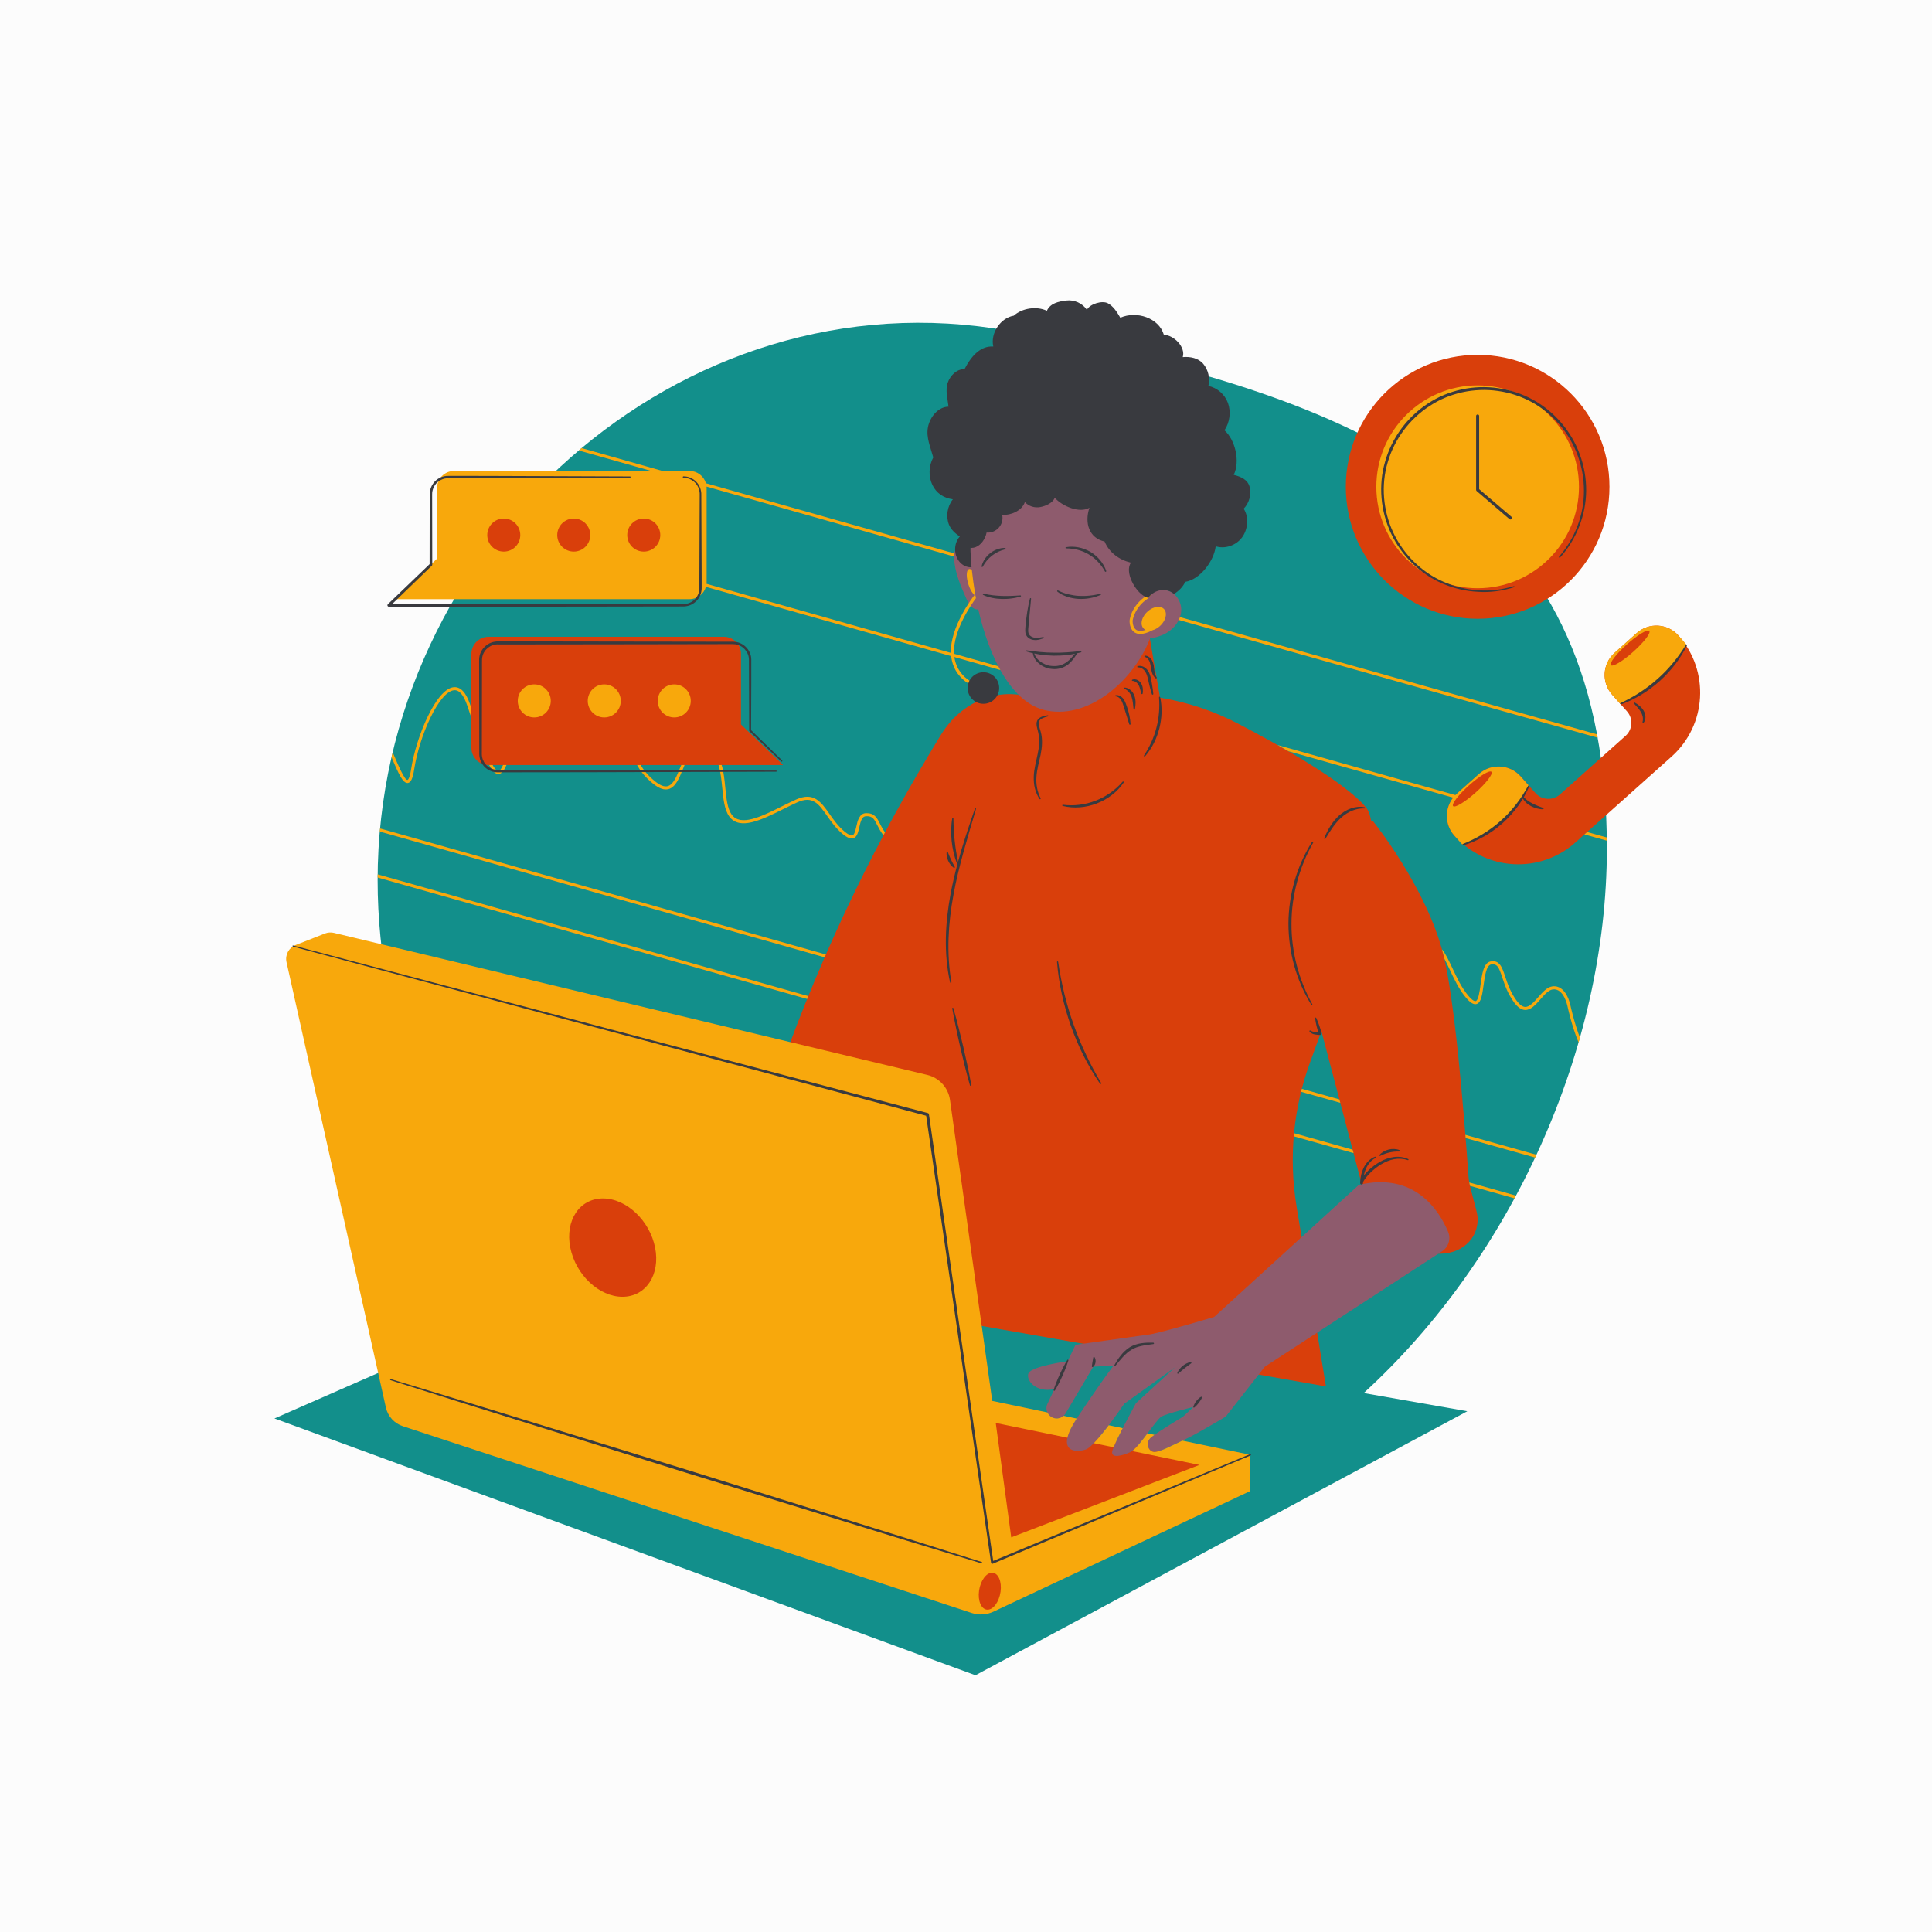 <svg xmlns="http://www.w3.org/2000/svg" xmlns:xlink="http://www.w3.org/1999/xlink" width="500" zoomAndPan="magnify" viewBox="0 0 375 375" height="500" preserveAspectRatio="xMidYMid meet" version="1.0"><defs><clipPath id="e8694a2db5"><path d="M 53.27 62.449 L 311.938 62.449 L 311.938 325.121 L 53.27 325.121 Z M 53.27 62.449 " clip-rule="nonzero"/></clipPath><clipPath id="f61198bae2"><path d="M 91.152 68.375 L 330.004 68.375 L 330.004 313.094 L 91.152 313.094 Z M 91.152 68.375 " clip-rule="nonzero"/></clipPath><clipPath id="e9e397d8f9"><path d="M 56 58.121 L 328 58.121 L 328 304 L 56 304 Z M 56 58.121 " clip-rule="nonzero"/></clipPath></defs><rect x="-37.5" width="450" fill="#ffffff" y="-37.5" height="450" fill-opacity="1"/><rect x="-37.5" width="450" fill="#fcfcfc" y="-37.5" height="450" fill-opacity="1"/><g clip-path="url(#e8694a2db5)"><path fill="#128f8b" d="M 264.695 270.391 L 284.805 273.922 L 189.336 325.164 L 53.27 275.324 L 104.559 252.824 C 85.328 229.727 73.297 200.441 73.297 170.84 C 73.297 105.992 132.047 52.734 195.809 64.219 C 269.848 77.555 311.891 99.832 311.891 164.684 C 311.891 203.574 293.438 244.141 264.695 270.391 " fill-opacity="1" fill-rule="nonzero"/></g><g clip-path="url(#f61198bae2)"><path fill="#d93f0b" d="M 325.781 123.355 C 323.668 120.984 320.039 120.777 317.672 122.891 L 313.379 126.727 C 311.012 128.84 310.805 132.473 312.918 134.844 L 315.793 138.066 C 317.027 139.457 316.906 141.586 315.52 142.824 L 302.781 154.203 C 301.395 155.441 299.266 155.32 298.027 153.93 L 295.156 150.707 C 293.043 148.34 289.41 148.129 287.047 150.246 L 282.754 154.078 C 280.387 156.191 280.18 159.828 282.293 162.195 C 288.406 169.059 298.918 169.656 305.773 163.535 L 324.445 146.863 C 331.297 140.738 331.895 130.215 325.781 123.355 Z M 286.809 120.102 C 300.941 120.102 312.395 108.637 312.395 94.488 C 312.395 80.344 300.941 68.879 286.809 68.879 C 272.68 68.879 261.223 80.344 261.223 94.488 C 261.223 108.637 272.68 120.102 286.809 120.102 Z M 143.824 140.609 L 143.824 126.918 C 143.824 125.086 142.34 123.602 140.512 123.602 L 94.812 123.602 C 92.984 123.602 91.5 125.086 91.5 126.918 L 91.5 145.172 C 91.5 147 92.984 148.488 94.812 148.488 L 151.992 148.488 Z M 124.953 108.246 C 127.371 108.246 129.344 106.273 129.344 103.855 C 129.344 101.43 127.371 99.457 124.953 99.457 C 122.531 99.457 120.562 101.43 120.562 103.855 C 120.562 106.273 122.531 108.246 124.953 108.246 Z M 111.367 108.246 C 113.785 108.246 115.758 106.273 115.758 103.855 C 115.758 101.43 113.785 99.457 111.367 99.457 C 108.945 99.457 106.977 101.43 106.977 103.855 C 106.977 106.273 108.945 108.246 111.367 108.246 Z M 97.781 108.246 C 100.203 108.246 102.168 106.273 102.168 103.855 C 102.168 101.43 100.203 99.457 97.781 99.457 C 95.359 99.457 93.391 101.43 93.391 103.855 C 93.391 106.273 95.359 108.246 97.781 108.246 Z M 285.059 228.691 C 284.102 215.141 282.336 193.984 280.164 185.328 C 276.848 172.113 266.395 159.262 266.395 159.262 C 266.305 159.266 266.219 159.277 266.129 159.281 C 265.938 158.164 265.605 157.266 265.094 156.656 C 260.906 151.723 248.777 144.879 240.406 140.504 C 235.59 137.988 230.438 136.281 225.164 135.41 L 222.582 120.43 L 205.672 129.941 C 205.672 129.941 204.863 132.926 204.039 136.512 C 203.766 136.594 203.492 136.672 203.223 136.754 C 196.363 132.656 187.402 134.863 182.668 142.574 C 178.227 149.812 172.938 158.98 167.793 169.273 C 160.195 184.461 155 197.75 152.082 205.875 C 150.383 210.609 152.535 215.863 157.062 218.047 L 159.004 218.984 C 163.355 221.086 168.586 219.711 171.344 215.742 L 175.918 209.152 C 175.973 209.457 176.02 209.766 176.078 210.07 L 184.629 256.328 L 257.363 269.102 L 251.652 234.102 C 250.105 224.645 251.039 214.949 254.367 205.965 C 255.047 204.133 255.758 202.172 256.484 200.129 L 266.078 236.562 C 267.543 242.125 273.441 245.246 278.859 243.328 C 283.359 243.633 287.082 240.621 286.793 236.227 C 286.699 234.801 285.18 230.402 285.059 228.691 Z M 117.031 231.43 C 114.723 231.43 112.668 232.387 111.246 234.121 C 109.527 236.215 108.902 239.23 109.531 242.391 C 110.68 248.18 115.742 252.887 120.816 252.887 C 123.125 252.887 125.18 251.934 126.602 250.195 C 128.316 248.105 128.941 245.086 128.316 241.93 C 127.168 236.141 122.102 231.43 117.031 231.43 Z M 192.66 304.676 L 192.559 304.672 C 191.105 304.672 189.773 306.383 189.449 308.652 C 189.246 310.109 189.516 311.465 190.184 312.273 C 190.562 312.734 191.047 312.996 191.578 313.027 L 191.684 313.027 C 193.133 313.027 194.469 311.316 194.793 309.051 C 194.996 307.59 194.723 306.238 194.055 305.426 C 193.68 304.965 193.195 304.707 192.66 304.676 Z M 191.879 274.695 L 237.004 283.996 L 195.309 300.043 Z M 191.879 274.695 " fill-opacity="1" fill-rule="nonzero"/></g><path fill="#8e5b6d" d="M 223.223 123.906 C 224.297 123.754 225.348 123.457 226.293 122.93 C 227.875 122.043 229.141 120.445 229.27 118.637 C 229.402 116.824 228.184 114.906 226.398 114.57 C 226.25 114.539 226.102 114.527 225.949 114.523 C 227.832 108.543 229.711 102.758 228.184 99.918 C 226.422 96.641 213.512 78.691 198.422 87.895 C 191.949 91.84 188.227 99.078 188.371 106.656 C 188.328 106.621 188.289 106.582 188.242 106.555 C 187.414 106.008 186.156 105.867 185.547 106.648 C 185.195 107.09 185.16 107.699 185.184 108.262 C 185.293 111.031 186.43 113.637 187.551 116.172 C 187.984 117.152 188.652 118.297 189.723 118.285 C 189.777 118.285 189.828 118.27 189.879 118.262 C 191.98 127.461 196.289 136.57 203.172 137.922 C 211.871 139.625 220.395 131.434 223.223 123.906 Z M 279.91 242.871 L 245.492 265.285 L 237.918 274.961 C 237.918 274.961 232.273 278.355 229.961 279.41 C 227.645 280.461 225.227 281.828 224.07 281.828 C 222.914 281.828 222.176 280.039 223.441 278.988 C 224.703 277.934 229.645 274.961 229.645 274.961 L 231.645 273.09 C 231.645 273.09 226.523 274.336 225.438 274.961 C 224.352 275.586 221.02 281.09 219.441 281.828 C 217.863 282.566 215.762 283.094 215.863 281.828 C 215.973 280.566 220.492 272.355 220.492 272.355 L 228.066 265.402 L 218.223 272.457 C 218.223 272.457 212.676 280.602 210.852 281.301 C 209.027 282.008 204.375 282.086 209.246 274.961 C 209.246 274.961 212.781 269.559 216.113 265.09 L 212.211 265.262 L 206.828 274.348 C 206.43 275.023 205.676 275.398 204.898 275.312 C 203.531 275.168 202.719 273.715 203.309 272.473 L 204.664 269.625 C 200.859 270.434 199.004 267.66 199.66 266.488 C 200.406 265.152 207.238 264.211 207.238 264.211 L 208.754 261.02 L 223.41 258.973 C 227.422 258.109 235.676 255.609 235.676 255.609 L 263.75 229.984 C 274.586 227.418 279.332 234.953 281.07 239.07 C 281.652 240.453 281.164 242.055 279.91 242.871 " fill-opacity="1" fill-rule="nonzero"/><path fill="#f8a80c" d="M 192.629 305.27 C 191.477 305.203 190.316 306.758 190.035 308.734 C 189.754 310.715 190.465 312.371 191.613 312.434 C 192.766 312.5 193.926 310.945 194.203 308.965 C 194.484 306.988 193.777 305.332 192.629 305.27 Z M 127.156 242.16 C 126.109 236.891 121.574 232.617 117.031 232.617 C 112.484 232.617 109.648 236.891 110.691 242.16 C 111.738 247.43 116.273 251.703 120.816 251.703 C 125.363 251.703 128.199 247.43 127.156 242.16 Z M 229.5 279.625 L 242.684 282.375 L 242.684 289.398 L 192.82 312.824 C 191.508 313.441 190.004 313.531 188.621 313.078 L 78.188 276.824 C 76.531 276.281 75.281 274.902 74.898 273.195 L 55.613 186.746 C 55.305 185.355 56.055 183.945 57.379 183.43 L 63.086 181.188 C 63.637 180.973 64.238 180.93 64.812 181.07 L 179.988 208.641 C 182.312 209.195 184.055 211.117 184.391 213.484 L 192.594 271.918 L 203.309 274.156 C 203.586 274.762 204.156 275.234 204.898 275.312 C 205.473 275.375 206.031 275.188 206.449 274.809 L 208.992 275.344 C 207.945 276.934 207.387 278.148 207.184 279.059 L 193.273 276.195 L 196.277 298.398 L 232.809 284.34 L 219.742 281.648 C 220.551 281.07 221.672 279.621 222.73 278.211 L 224.09 278.496 C 223.824 278.684 223.602 278.852 223.441 278.988 C 222.176 280.039 222.914 281.828 224.07 281.828 C 225.152 281.828 227.332 280.637 229.5 279.625 Z M 217.914 277.207 L 215.207 276.637 C 214.238 277.91 213.191 279.207 212.312 280.117 L 216.156 280.91 C 216.527 279.988 217.203 278.602 217.914 277.207 Z M 320.121 122.465 C 319.773 122.074 317.824 123.242 315.77 125.078 C 313.711 126.918 312.328 128.723 312.676 129.113 C 313.023 129.504 314.973 128.332 317.027 126.496 C 319.082 124.656 320.469 122.855 320.121 122.465 Z M 327.375 125.145 C 324.527 130.332 319.988 134.387 314.512 136.633 L 312.918 134.844 C 310.805 132.473 311.016 128.84 313.379 126.727 L 317.672 122.891 C 320.039 120.777 323.668 120.984 325.781 123.355 Z M 286.809 114.176 C 297.652 114.176 306.477 105.348 306.477 94.488 C 306.477 83.637 297.652 74.805 286.809 74.805 C 275.965 74.805 267.145 83.637 267.145 94.488 C 267.145 105.348 275.965 114.176 286.809 114.176 Z M 100.496 136.043 C 100.496 137.816 101.93 139.254 103.703 139.254 C 105.473 139.254 106.906 137.816 106.906 136.043 C 106.906 134.273 105.473 132.836 103.703 132.836 C 101.93 132.836 100.496 134.273 100.496 136.043 Z M 114.082 136.043 C 114.082 137.816 115.516 139.254 117.285 139.254 C 119.059 139.254 120.492 137.816 120.492 136.043 C 120.492 134.273 119.059 132.836 117.285 132.836 C 115.516 132.836 114.082 134.273 114.082 136.043 Z M 134.078 136.043 C 134.078 134.273 132.645 132.836 130.875 132.836 C 129.102 132.836 127.668 134.273 127.668 136.043 C 127.668 137.816 129.102 139.254 130.875 139.254 C 132.645 139.254 134.078 137.816 134.078 136.043 Z M 94.578 103.855 C 94.578 105.625 96.012 107.062 97.781 107.062 C 99.551 107.062 100.984 105.625 100.984 103.855 C 100.984 102.082 99.551 100.645 97.781 100.645 C 96.012 100.645 94.578 102.082 94.578 103.855 Z M 108.16 103.855 C 108.16 105.625 109.598 107.062 111.367 107.062 C 113.137 107.062 114.57 105.625 114.57 103.855 C 114.57 102.082 113.137 100.645 111.367 100.645 C 109.598 100.645 108.16 102.082 108.16 103.855 Z M 121.746 103.855 C 121.746 105.625 123.18 107.062 124.953 107.062 C 126.723 107.062 128.16 105.625 128.16 103.855 C 128.16 102.082 126.723 100.645 124.953 100.645 C 123.18 100.645 121.746 102.082 121.746 103.855 Z M 84.828 116.297 L 76.66 116.297 L 84.828 108.422 L 84.828 94.727 C 84.828 92.895 86.312 91.41 88.145 91.41 L 126.391 91.41 C 121.609 90.059 116.918 88.73 112.348 87.438 C 112.531 87.285 112.707 87.129 112.891 86.977 C 117.984 88.414 123.223 89.898 128.574 91.41 L 133.84 91.41 C 135.348 91.41 136.617 92.418 137.02 93.797 C 152.613 98.203 168.965 102.82 185.238 107.418 C 185.199 107.617 185.184 107.816 185.184 108.02 C 168.973 103.441 152.688 98.844 137.141 94.449 C 137.148 94.539 137.156 94.633 137.156 94.727 L 137.156 112.977 C 137.156 113.094 137.148 113.211 137.137 113.324 C 137.137 113.324 137.137 113.324 137.137 113.32 C 152.484 117.66 168.559 122.199 184.57 126.723 C 184.391 121.613 188.918 115.789 189.121 115.535 C 189.129 115.523 189.145 115.516 189.152 115.508 C 189.148 115.5 189.145 115.5 189.137 115.496 C 188.457 114.918 187.801 113.367 187.668 112.031 C 187.539 110.711 187.969 110.102 188.633 110.637 C 188.797 112.102 189.02 113.793 189.293 115.43 C 189.297 115.43 189.301 115.426 189.301 115.426 C 189.344 115.652 189.387 115.883 189.426 116.109 C 188.613 117.203 184.91 122.469 185.18 126.895 C 188.047 127.703 190.914 128.512 193.773 129.32 C 193.902 129.566 194.031 129.809 194.164 130.047 C 191.195 129.211 188.219 128.371 185.238 127.527 C 185.969 132.355 190.723 133.215 190.93 133.25 C 191.086 133.273 191.195 133.43 191.172 133.59 C 191.145 133.734 191.02 133.836 190.879 133.836 C 190.863 133.836 190.848 133.836 190.832 133.832 C 190.773 133.828 185.363 132.867 184.633 127.496 C 184.625 127.449 184.621 127.402 184.617 127.352 C 168.555 122.816 152.426 118.262 137.02 113.906 C 136.617 115.285 135.348 116.297 133.84 116.297 Z M 220.273 122.781 C 220.574 122.961 220.926 123.051 221.332 123.051 C 221.988 123.051 222.789 122.805 223.711 122.324 C 224.641 122.066 225.574 121.301 226.031 120.332 C 226.637 119.055 226.188 117.922 225.031 117.797 C 223.875 117.672 222.449 118.602 221.844 119.875 C 221.34 120.945 221.582 121.906 222.352 122.266 C 221.598 122.516 220.996 122.523 220.582 122.273 C 219.793 121.797 219.844 120.516 219.844 120.457 C 219.855 120.371 220.203 117.902 222.777 116.191 C 222.945 115.938 223.141 115.703 223.363 115.496 C 223.434 115.43 223.512 115.371 223.586 115.309 C 223.5 115.203 223.352 115.164 223.227 115.234 C 219.66 117.09 219.27 120.266 219.258 120.398 C 219.258 120.402 219.258 120.402 219.258 120.406 C 219.258 120.41 219.254 120.41 219.254 120.414 C 219.25 120.48 219.164 122.105 220.273 122.781 Z M 96.707 149.641 C 96.379 149.625 96.012 149.199 95.613 148.488 L 94.945 148.488 C 95.547 149.613 96.094 150.203 96.68 150.23 C 97.238 150.258 97.711 149.793 98.145 148.816 C 98.195 148.699 98.258 148.598 98.312 148.488 L 97.648 148.488 C 97.637 148.52 97.617 148.543 97.602 148.574 C 97.297 149.273 96.98 149.664 96.707 149.641 Z M 79.16 151.977 C 79.75 151.902 80.121 151.113 80.395 149.332 C 81.398 142.777 85.238 134.234 88.129 133.973 C 89.117 133.883 89.965 134.844 90.645 136.82 C 90.941 137.676 91.223 138.512 91.5 139.328 L 91.5 137.488 C 91.402 137.199 91.305 136.918 91.207 136.625 C 90.422 134.355 89.371 133.27 88.074 133.383 C 84.641 133.691 80.754 143.07 79.809 149.242 C 79.496 151.277 79.129 151.383 79.086 151.387 C 78.527 151.441 77.242 148.43 76.309 146.223 C 76.281 146.152 76.254 146.086 76.223 146.016 C 76.148 146.34 76.066 146.66 75.992 146.984 C 77.414 150.344 78.242 152.082 79.16 151.977 Z M 168.105 157.832 C 166.785 157.867 166.465 159.301 166.207 160.453 C 166.035 161.215 165.855 162.004 165.465 162.137 C 165.25 162.211 164.801 162.137 163.887 161.371 C 162.672 160.359 161.785 159.098 161.004 157.984 C 159.363 155.652 157.949 153.637 154.496 155.195 C 153.602 155.602 152.66 156.066 151.754 156.52 C 147.812 158.48 143.738 160.504 142.02 158.113 C 141.18 156.949 140.984 154.961 140.777 152.855 C 140.633 151.395 140.477 149.848 140.078 148.488 L 139.465 148.488 C 139.875 149.812 140.035 151.371 140.188 152.914 C 140.402 155.102 140.609 157.168 141.535 158.457 C 143.551 161.262 147.855 159.121 152.016 157.051 C 152.922 156.602 153.855 156.137 154.738 155.738 C 157.746 154.379 158.91 156.035 160.52 158.328 C 161.324 159.469 162.234 160.766 163.504 161.828 C 164.434 162.605 165.117 162.879 165.656 162.699 C 166.359 162.461 166.562 161.547 166.785 160.582 C 167.074 159.293 167.324 158.445 168.121 158.422 C 169.379 158.379 169.688 159.004 170.254 160.117 C 170.555 160.707 170.906 161.395 171.477 162.133 C 171.578 161.941 171.68 161.746 171.781 161.555 C 171.336 160.938 171.039 160.355 170.781 159.848 C 170.195 158.695 169.727 157.801 168.105 157.832 Z M 129.59 152.594 C 128.938 152.762 128.145 152.457 127.16 151.668 C 125.766 150.547 124.914 149.461 124.344 148.488 L 123.664 148.488 C 124.254 149.582 125.176 150.836 126.789 152.129 C 127.93 153.047 128.895 153.387 129.738 153.168 C 131.125 152.805 131.836 151.051 132.586 149.195 C 132.68 148.957 132.777 148.723 132.875 148.488 L 132.234 148.488 C 132.168 148.652 132.102 148.812 132.035 148.973 C 131.344 150.688 130.691 152.305 129.59 152.594 Z M 301.301 191.457 C 300.273 191.598 299.406 192.594 298.566 193.551 C 297.742 194.496 296.867 195.473 296.035 195.438 C 295.508 195.414 294.98 195.035 294.406 194.27 C 293.176 192.617 292.613 190.918 292.16 189.555 C 291.551 187.723 291.066 186.281 289.309 186.621 C 287.961 186.883 287.664 189.043 287.375 191.133 C 287.191 192.48 286.961 194.152 286.434 194.305 C 286.266 194.355 285.848 194.281 284.969 193.234 C 283.691 191.715 282.762 189.73 281.941 187.98 C 281.254 186.512 280.621 185.168 279.875 184.254 C 279.977 184.609 280.074 184.969 280.164 185.328 C 280.219 185.559 280.277 185.805 280.336 186.055 C 280.691 186.707 281.039 187.453 281.406 188.23 C 282.242 190.012 283.188 192.035 284.516 193.613 C 285.371 194.637 286.035 195.035 286.598 194.875 C 287.496 194.613 287.711 193.039 287.961 191.211 C 288.211 189.418 288.488 187.383 289.418 187.203 C 290.621 186.973 290.957 187.812 291.598 189.742 C 292.062 191.145 292.645 192.895 293.934 194.625 C 294.617 195.539 295.297 196 296.012 196.031 C 297.145 196.066 298.098 194.988 299.008 193.941 C 299.777 193.062 300.574 192.156 301.379 192.047 C 303.547 191.746 304.238 195.266 304.25 195.309 C 304.301 195.551 305.07 199.152 306.391 202.324 C 306.48 202.016 306.574 201.707 306.66 201.398 C 305.52 198.414 304.84 195.242 304.828 195.195 C 304.797 195.023 304.023 191.09 301.301 191.457 Z M 156.895 193.344 C 125.383 184.441 95.434 175.973 73.312 169.715 C 73.312 169.922 73.305 170.125 73.305 170.328 C 95.438 176.59 125.281 185.027 156.668 193.898 C 156.746 193.711 156.816 193.531 156.895 193.344 Z M 251.176 219.949 C 251.152 220.148 251.141 220.352 251.125 220.555 C 255.09 221.672 258.961 222.762 262.723 223.82 L 262.547 223.152 C 258.859 222.113 255.059 221.043 251.176 219.949 Z M 285.32 230.172 C 288.336 231.023 291.23 231.832 293.965 232.602 C 294.062 232.422 294.156 232.242 294.25 232.066 C 291.387 231.262 288.352 230.41 285.18 229.516 C 285.219 229.723 285.266 229.941 285.32 230.172 Z M 309.98 142.535 C 293.004 137.801 263.047 129.371 229.027 119.773 C 228.961 119.965 228.883 120.148 228.793 120.328 C 263.02 129.98 293.133 138.453 310.094 143.184 C 310.059 142.965 310.023 142.75 309.98 142.535 Z M 282.051 156.465 C 282.398 156.855 284.348 155.684 286.402 153.848 C 288.457 152.012 289.844 150.207 289.496 149.816 C 289.145 149.426 287.195 150.598 285.141 152.434 C 283.086 154.27 281.699 156.074 282.051 156.465 Z M 282.062 154.82 C 272.477 152.125 261.676 149.086 250.082 145.816 C 249.375 145.41 248.672 145.004 247.969 144.609 C 260.539 148.152 272.227 151.441 282.504 154.328 C 282.5 154.328 282.5 154.328 282.5 154.328 C 282.582 154.246 282.664 154.156 282.754 154.078 L 287.047 150.246 C 289.41 148.129 293.043 148.34 295.156 150.707 L 296.746 152.496 C 294.18 157.902 289.543 162.043 283.887 163.984 L 282.293 162.195 C 280.406 160.082 280.375 156.969 282.066 154.816 C 282.066 154.816 282.062 154.82 282.062 154.82 Z M 308.062 161.492 L 307.535 161.961 C 309.07 162.387 310.527 162.797 311.875 163.172 C 311.871 162.965 311.871 162.758 311.871 162.555 C 310.676 162.223 309.398 161.867 308.062 161.492 Z M 284.477 220.898 C 289.328 222.262 293.848 223.531 297.969 224.684 C 298.055 224.5 298.137 224.32 298.223 224.137 C 294.016 222.961 289.395 221.664 284.426 220.27 C 284.445 220.48 284.461 220.688 284.477 220.898 Z M 252.543 211.914 C 255.121 212.641 257.66 213.355 260.152 214.055 L 259.977 213.391 C 257.586 212.719 255.152 212.031 252.684 211.336 C 252.637 211.527 252.594 211.719 252.543 211.914 Z M 160.066 185.816 C 127.637 176.656 96.609 167.883 73.719 161.406 C 73.738 161.207 73.758 161.008 73.777 160.805 C 96.648 167.277 127.77 176.074 160.305 185.266 C 160.223 185.453 160.145 185.633 160.066 185.816 " fill-opacity="1" fill-rule="nonzero"/><g clip-path="url(#e9e397d8f9)"><path fill="#393a3f" d="M 299.523 156.812 C 299.164 156.684 298.812 156.559 298.469 156.418 C 298.125 156.27 297.785 156.125 297.457 155.953 C 296.828 155.629 296.227 155.258 295.762 154.727 L 295.871 154.551 L 296.391 153.559 L 296.625 153.055 L 296.738 152.801 L 296.793 152.672 L 296.82 152.605 L 296.836 152.578 L 296.844 152.562 L 296.848 152.551 L 296.852 152.551 C 296.805 152.527 296.953 152.594 296.746 152.496 C 296.543 152.402 296.691 152.469 296.645 152.453 L 296.641 152.453 L 296.613 152.508 L 296.578 152.566 L 296.512 152.688 L 296.375 152.926 L 296.109 153.406 L 295.531 154.344 L 294.918 155.254 L 294.262 156.133 C 293.363 157.281 292.375 158.359 291.277 159.32 C 290.199 160.297 289.016 161.156 287.77 161.914 L 286.82 162.461 L 285.848 162.965 L 284.855 163.434 L 284.094 163.75 L 283.906 163.832 L 283.859 163.852 L 283.852 163.855 L 283.848 163.855 C 283.863 163.914 283.801 163.73 283.887 163.984 C 283.973 164.238 283.914 164.055 283.934 164.109 L 283.938 164.109 L 283.945 164.105 L 283.961 164.102 L 283.992 164.09 L 284.195 164.027 L 284.457 163.941 L 284.988 163.766 L 286.027 163.359 L 287.043 162.887 L 288.035 162.367 C 289.336 161.633 290.551 160.746 291.672 159.758 C 292.777 158.754 293.793 157.645 294.664 156.43 L 295.293 155.504 L 295.602 154.992 C 295.746 155.293 295.961 155.559 296.199 155.785 C 296.492 156.07 296.836 156.289 297.188 156.48 C 297.543 156.664 297.914 156.816 298.301 156.914 C 298.688 157.016 299.082 157.086 299.48 157.078 C 299.535 157.074 299.59 157.039 299.609 156.984 C 299.633 156.914 299.594 156.836 299.523 156.812 Z M 318.227 137.004 C 317.93 136.75 317.617 136.535 317.285 136.355 C 317.246 136.332 317.195 136.336 317.156 136.367 C 317.109 136.406 317.102 136.48 317.141 136.527 C 317.379 136.82 317.641 137.086 317.875 137.359 C 318.105 137.637 318.328 137.906 318.496 138.203 C 318.668 138.488 318.785 138.809 318.852 139.133 C 318.914 139.457 318.91 139.793 318.812 140.129 L 318.812 140.133 C 318.801 140.184 318.816 140.242 318.863 140.277 C 318.922 140.324 319.004 140.312 319.051 140.25 C 319.305 139.922 319.398 139.484 319.371 139.07 C 319.352 138.656 319.215 138.254 319.004 137.898 C 318.789 137.551 318.523 137.25 318.227 137.004 Z M 327.375 125.145 C 327.176 125.035 327.316 125.117 327.273 125.094 L 327.27 125.094 L 327.258 125.117 L 327.238 125.145 L 327.129 125.32 L 326.98 125.551 L 326.688 126.012 L 326.07 126.914 L 325.426 127.793 L 324.75 128.645 C 323.82 129.762 322.824 130.82 321.73 131.77 C 320.66 132.746 319.496 133.617 318.277 134.406 L 317.355 134.984 L 316.41 135.52 L 315.445 136.031 L 314.953 136.266 L 314.586 136.445 L 314.469 136.504 L 314.465 136.508 C 314.488 136.562 314.41 136.383 314.512 136.633 C 314.613 136.879 314.543 136.699 314.566 136.754 L 314.57 136.75 L 314.578 136.75 L 314.594 136.746 L 314.625 136.73 L 314.691 136.707 L 315.078 136.559 L 315.594 136.355 L 316.605 135.906 L 317.594 135.398 L 318.559 134.852 C 319.824 134.086 321.012 133.191 322.125 132.211 C 323.219 131.215 324.242 130.133 325.141 128.957 L 325.793 128.059 L 326.402 127.133 L 326.961 126.18 L 327.348 125.441 L 327.41 125.32 L 327.469 125.203 L 327.473 125.203 C 327.43 125.176 327.57 125.254 327.375 125.145 Z M 286.809 80.445 C 286.645 80.445 286.512 80.582 286.512 80.742 L 286.512 95.086 C 286.512 95.168 286.551 95.254 286.617 95.309 L 292.992 100.758 C 293.047 100.805 293.117 100.832 293.184 100.832 C 293.27 100.832 293.352 100.793 293.41 100.727 C 293.52 100.602 293.5 100.414 293.375 100.309 L 287.105 94.949 L 287.105 80.742 C 287.105 80.582 286.973 80.445 286.809 80.445 Z M 297.566 77.598 C 295.477 76.453 293.184 75.688 290.824 75.348 C 286.117 74.664 281.141 75.676 277.152 78.328 C 273.156 80.938 270.145 85.008 268.848 89.602 C 267.5 94.184 267.973 99.238 270 103.535 C 272.027 107.836 275.621 111.398 279.996 113.273 C 282.176 114.215 284.523 114.758 286.887 114.871 C 289.25 115.039 291.637 114.695 293.887 113.984 C 293.949 113.965 293.98 113.902 293.961 113.844 C 293.941 113.785 293.883 113.75 293.82 113.77 C 291.586 114.445 289.23 114.75 286.906 114.559 C 284.578 114.414 282.281 113.859 280.156 112.91 C 275.883 111.047 272.379 107.547 270.418 103.336 C 268.461 99.133 268.02 94.203 269.352 89.746 C 270.637 85.281 273.586 81.336 277.473 78.82 C 281.336 76.242 286.164 75.234 290.746 75.887 C 293.043 76.203 295.281 76.941 297.316 78.051 C 299.359 79.16 301.18 80.66 302.699 82.418 C 305.746 85.926 307.445 90.555 307.441 95.215 C 307.465 99.875 305.711 104.516 302.621 108.027 C 302.574 108.082 302.578 108.168 302.633 108.215 C 302.688 108.266 302.773 108.262 302.82 108.207 C 305.992 104.684 307.844 99.98 307.875 95.215 C 307.902 90.453 306.18 85.707 303.066 82.098 C 301.52 80.293 299.656 78.746 297.566 77.598 Z M 124.352 124.527 L 105.941 124.5 L 96.734 124.5 C 95.926 124.473 95.062 124.727 94.414 125.242 C 93.754 125.75 93.262 126.484 93.086 127.301 C 92.992 127.707 92.992 128.141 92.996 128.508 L 93 129.664 L 93 131.965 L 93.02 141.18 L 93.027 145.789 L 93.027 146.363 C 93.035 146.57 93.047 146.777 93.086 146.977 C 93.16 147.387 93.301 147.777 93.508 148.137 C 93.918 148.852 94.586 149.41 95.363 149.691 C 95.75 149.836 96.156 149.91 96.57 149.914 L 97.723 149.914 L 100.023 149.906 L 104.625 149.902 L 113.828 149.891 L 150.652 149.789 C 150.711 149.789 150.762 149.738 150.762 149.676 C 150.766 149.613 150.715 149.562 150.652 149.562 L 113.828 149.457 L 104.625 149.445 L 100.023 149.438 L 97.723 149.438 L 96.57 149.434 C 96.215 149.43 95.863 149.363 95.527 149.238 C 94.863 148.992 94.281 148.512 93.934 147.891 C 93.758 147.578 93.637 147.242 93.574 146.891 C 93.539 146.719 93.531 146.539 93.523 146.363 L 93.527 145.789 L 93.535 141.18 L 93.551 131.965 L 93.555 129.664 L 93.555 128.508 C 93.555 128.113 93.555 127.77 93.637 127.426 C 93.938 126.039 95.293 124.988 96.734 125.078 L 105.941 125.074 L 124.352 125.051 L 138.156 125.027 L 140.461 125.023 L 141.609 125.023 C 141.996 125.027 142.383 125.004 142.727 125.055 C 144.156 125.227 145.344 126.539 145.367 127.984 L 145.383 132.582 L 145.418 141.797 C 145.418 141.844 145.434 141.895 145.473 141.934 L 151.629 147.793 C 151.684 147.848 151.766 147.844 151.816 147.793 C 151.871 147.738 151.867 147.652 151.816 147.602 L 145.785 141.719 L 145.824 132.582 L 145.824 127.965 C 145.797 126.305 144.445 124.793 142.789 124.594 C 142.375 124.531 141.988 124.555 141.609 124.551 L 140.461 124.551 L 138.156 124.547 L 133.555 124.539 Z M 75.477 117.762 L 96.93 117.762 L 118.387 117.734 L 129.113 117.719 L 131.797 117.715 C 132.246 117.707 132.68 117.738 133.168 117.672 C 133.641 117.602 134.098 117.438 134.504 117.184 C 135.32 116.688 135.922 115.844 136.113 114.906 C 136.16 114.672 136.188 114.434 136.191 114.195 L 136.195 113.523 L 136.191 112.18 L 136.148 101.441 L 136.125 96.074 C 136.156 95.148 135.812 94.191 135.156 93.523 C 134.516 92.848 133.586 92.449 132.656 92.461 C 132.582 92.461 132.52 92.523 132.523 92.598 C 132.523 92.668 132.578 92.73 132.656 92.73 C 133.516 92.727 134.363 93.102 134.949 93.727 C 135.543 94.352 135.848 95.203 135.812 96.074 L 135.789 101.441 L 135.75 112.18 L 135.746 113.523 L 135.746 114.191 C 135.742 114.402 135.719 114.609 135.676 114.812 C 135.504 115.633 134.98 116.363 134.266 116.797 C 133.91 117.012 133.516 117.156 133.102 117.215 C 132.703 117.273 132.242 117.246 131.797 117.25 L 129.113 117.246 L 118.387 117.23 L 96.93 117.199 L 76.164 117.203 L 83.824 109.793 C 83.875 109.746 83.902 109.68 83.902 109.605 L 83.879 96.035 C 83.836 94.965 84.375 93.93 85.254 93.34 C 85.695 93.055 86.203 92.867 86.73 92.836 C 87.262 92.812 87.852 92.828 88.406 92.82 L 95.184 92.809 L 122.293 92.707 C 122.355 92.707 122.41 92.66 122.41 92.598 C 122.41 92.535 122.355 92.48 122.293 92.48 L 95.184 92.379 L 88.406 92.367 C 87.836 92.375 87.297 92.355 86.695 92.379 C 86.094 92.414 85.508 92.629 85 92.953 C 83.988 93.617 83.359 94.836 83.406 96.035 L 83.387 109.496 L 75.285 117.281 C 75.23 117.332 75.199 117.402 75.199 117.484 C 75.199 117.637 75.324 117.762 75.477 117.762 Z M 180.965 94.102 C 181.738 95.73 183.18 96.688 184.949 96.91 C 183.852 98.289 183.555 100.285 184.215 101.875 C 184.57 102.734 185.371 103.543 186.301 104.121 C 185.738 104.758 185.387 105.641 185.387 106.617 C 185.387 108.547 186.746 110.109 188.426 110.109 C 188.477 110.109 188.523 110.098 188.57 110.094 C 188.473 109.016 188.406 107.969 188.371 106.977 C 188.363 106.762 188.367 106.547 188.367 106.332 C 188.434 106.336 188.496 106.352 188.566 106.352 C 189.652 106.352 190.68 105.496 191.195 104.293 C 191.332 104.008 191.434 103.688 191.5 103.355 C 191.578 103.359 191.652 103.379 191.73 103.379 C 193.309 103.379 194.586 102.098 194.586 100.52 C 194.586 100.328 194.566 100.141 194.527 99.957 C 196.285 100.012 198.355 99.125 198.926 97.457 C 199.672 98.262 200.828 98.633 201.914 98.422 C 203.004 98.207 204.273 97.66 204.738 96.625 C 206.16 98.25 209.559 99.684 211.461 98.551 C 210.449 101.539 211.434 104.469 214.398 105.102 C 215.309 107.273 217.254 108.68 219.512 109.211 C 218.254 111.023 220.289 114.746 222.148 115.746 C 222.375 115.875 222.621 115.973 222.871 116.055 C 223.02 115.852 223.18 115.664 223.363 115.496 C 224.168 114.746 225.32 114.363 226.398 114.57 C 226.949 114.676 227.445 114.93 227.867 115.285 C 228.816 114.703 229.617 113.898 230.051 112.934 C 232.875 112.508 235.629 108.938 235.969 106.031 C 237.754 106.609 239.91 105.887 241.078 104.312 C 242.246 102.738 242.441 100.324 241.398 98.738 C 242.461 97.656 242.922 95.996 242.562 94.547 C 242.203 93.098 240.887 92.527 239.469 92.172 C 240.746 89.531 239.766 85.398 237.672 83.52 C 238.707 81.98 238.965 79.934 238.348 78.23 C 237.723 76.527 236.289 75.297 234.551 74.906 C 234.895 73.41 234.52 71.781 233.566 70.641 C 232.613 69.504 231.055 69.184 229.57 69.316 C 230.176 67.391 227.855 65.035 225.906 64.992 C 224.957 61.695 220.598 60.281 217.453 61.672 C 216.816 60.59 216.133 59.453 215.035 58.867 C 213.941 58.277 211.562 58.98 210.965 60.133 C 210.098 58.859 208.516 58.145 206.98 58.332 C 205.445 58.516 203.852 58.863 203.199 60.32 C 201.23 59.402 198.445 59.762 196.766 61.277 C 194.18 61.711 192.207 64.676 192.793 67.258 C 190.203 67.109 188.434 69.277 187.199 71.668 C 185.734 71.59 184.422 72.883 183.941 74.328 C 183.453 75.766 183.949 77.445 184.105 78.938 C 182.125 78.949 180.508 80.906 180.117 82.91 C 179.727 84.914 180.621 86.848 181.145 88.789 C 180.258 90.418 180.188 92.469 180.965 94.102 Z M 190.547 303.176 L 176.234 298.656 L 161.91 294.191 L 133.258 285.262 L 104.57 276.445 L 90.227 272.035 L 75.863 267.68 C 75.805 267.66 75.742 267.695 75.727 267.754 C 75.707 267.812 75.738 267.875 75.801 267.895 L 90.105 272.418 L 104.43 276.887 L 133.082 285.828 L 161.766 294.656 L 176.109 299.07 L 190.469 303.43 C 190.539 303.449 190.609 303.41 190.633 303.344 C 190.656 303.273 190.617 303.195 190.547 303.176 Z M 242.629 282.25 L 192.781 302.973 L 180.305 216.285 C 180.289 216.176 180.207 216.078 180.094 216.047 L 56.91 183.516 C 56.852 183.496 56.789 183.531 56.773 183.594 C 56.754 183.652 56.793 183.715 56.852 183.73 L 179.762 216.559 L 192.363 303.336 C 192.367 303.355 192.371 303.375 192.379 303.395 C 192.43 303.512 192.566 303.57 192.684 303.52 L 242.734 282.5 C 242.801 282.473 242.836 282.391 242.805 282.324 C 242.777 282.254 242.699 282.223 242.629 282.25 Z M 213.688 210.391 C 213.754 210.352 213.773 210.27 213.734 210.207 C 212.66 208.402 211.676 206.555 210.781 204.664 C 209.887 202.773 209.078 200.84 208.387 198.863 C 207.672 196.898 207.086 194.887 206.586 192.855 C 206.09 190.82 205.688 188.766 205.387 186.684 C 205.379 186.629 205.328 186.582 205.27 186.59 C 205.207 186.594 205.16 186.648 205.164 186.711 C 205.336 188.812 205.648 190.906 206.102 192.969 C 206.547 195.035 207.141 197.062 207.832 199.062 C 208.543 201.051 209.359 203.004 210.309 204.891 C 211.254 206.781 212.324 208.605 213.512 210.352 C 213.551 210.406 213.629 210.426 213.688 210.391 Z M 233.094 271.129 C 232.906 271.234 232.75 271.367 232.598 271.508 C 232.445 271.648 232.312 271.809 232.184 271.973 C 232.062 272.141 231.945 272.309 231.855 272.496 C 231.758 272.68 231.672 272.871 231.621 273.082 C 231.609 273.113 231.617 273.148 231.641 273.18 C 231.68 273.234 231.754 273.246 231.809 273.203 C 231.98 273.074 232.121 272.934 232.262 272.785 C 232.402 272.645 232.527 272.484 232.652 272.332 C 232.773 272.172 232.895 272.016 233 271.844 C 233.105 271.672 233.215 271.504 233.293 271.305 C 233.309 271.266 233.309 271.223 233.289 271.184 C 233.25 271.113 233.164 271.086 233.094 271.129 Z M 204.754 269.895 C 205.035 269.438 205.285 268.965 205.531 268.488 C 205.777 268.016 206 267.527 206.223 267.043 C 206.438 266.555 206.648 266.066 206.84 265.566 C 207.031 265.066 207.223 264.566 207.375 264.051 C 207.387 264 207.371 263.949 207.324 263.918 C 207.273 263.887 207.203 263.902 207.168 263.957 C 206.883 264.414 206.633 264.883 206.387 265.359 C 206.133 265.832 205.91 266.316 205.684 266.801 C 205.461 267.285 205.246 267.773 205.055 268.27 C 204.855 268.77 204.664 269.27 204.508 269.781 C 204.492 269.84 204.516 269.906 204.566 269.938 C 204.629 269.977 204.715 269.957 204.754 269.895 Z M 212.359 263.355 C 212.293 263.34 212.227 263.379 212.211 263.449 L 212.211 263.453 C 212.172 263.613 212.152 263.762 212.129 263.906 L 212.059 264.328 L 211.988 264.746 C 211.965 264.891 211.938 265.031 211.922 265.195 L 211.922 265.203 C 211.918 265.238 211.926 265.273 211.949 265.305 C 212 265.367 212.09 265.379 212.152 265.332 C 212.301 265.223 212.402 265.074 212.48 264.918 C 212.566 264.762 212.613 264.59 212.641 264.418 C 212.664 264.242 212.668 264.062 212.629 263.891 C 212.594 263.719 212.539 263.551 212.43 263.402 C 212.414 263.379 212.391 263.363 212.359 263.355 Z M 216.441 265.164 C 216.938 264.574 217.406 263.973 217.914 263.426 C 218.426 262.875 218.965 262.363 219.594 262 C 220.203 261.613 220.906 261.387 221.637 261.23 C 222.363 261.074 223.117 260.996 223.879 260.883 C 223.941 260.875 223.988 260.82 223.992 260.754 C 223.996 260.68 223.938 260.617 223.863 260.613 C 223.094 260.59 222.32 260.602 221.543 260.719 C 220.766 260.828 219.984 261.078 219.285 261.496 C 218.605 261.926 218.023 262.484 217.535 263.098 C 217.047 263.711 216.633 264.363 216.258 265.035 C 216.23 265.082 216.238 265.141 216.285 265.176 C 216.332 265.219 216.402 265.211 216.441 265.164 Z M 230.285 264.652 C 230.023 264.777 229.785 264.941 229.559 265.117 C 229.34 265.305 229.129 265.508 228.957 265.738 C 228.781 265.969 228.625 266.211 228.52 266.48 C 228.504 266.52 228.512 266.566 228.539 266.602 C 228.582 266.652 228.656 266.656 228.703 266.613 L 229.32 266.082 C 229.527 265.914 229.723 265.742 229.93 265.578 C 230.133 265.414 230.348 265.262 230.559 265.102 C 230.766 264.941 230.988 264.793 231.207 264.621 C 231.246 264.59 231.27 264.539 231.258 264.488 C 231.246 264.414 231.18 264.363 231.102 264.375 C 230.816 264.422 230.547 264.527 230.285 264.652 Z M 184.5 167.836 C 184.684 168.062 184.887 168.277 185.129 168.441 C 185.172 168.469 185.227 168.473 185.273 168.449 C 185.34 168.41 185.363 168.328 185.328 168.262 L 184.938 167.547 C 184.816 167.309 184.691 167.078 184.582 166.836 C 184.465 166.602 184.367 166.355 184.258 166.109 L 183.957 165.348 C 183.945 165.309 183.906 165.281 183.863 165.273 C 183.801 165.27 183.742 165.312 183.734 165.375 C 183.703 165.668 183.727 165.961 183.781 166.25 C 183.828 166.539 183.926 166.816 184.043 167.086 C 184.168 167.352 184.316 167.609 184.5 167.836 Z M 218.105 151.891 C 218.141 151.832 218.133 151.762 218.082 151.715 C 218.027 151.664 217.941 151.672 217.895 151.727 C 217.18 152.551 216.379 153.281 215.496 153.898 C 214.613 154.516 213.664 155.031 212.656 155.41 C 211.66 155.809 210.609 156.062 209.543 156.203 C 208.473 156.34 207.387 156.336 206.305 156.203 C 206.25 156.199 206.195 156.234 206.18 156.289 C 206.164 156.352 206.203 156.414 206.262 156.426 C 207.34 156.703 208.473 156.781 209.594 156.699 C 210.711 156.617 211.816 156.352 212.871 155.961 C 213.914 155.547 214.914 155.008 215.805 154.32 C 216.695 153.633 217.488 152.82 218.105 151.891 Z M 267.895 224.355 C 268.199 224.211 268.492 224.074 268.793 223.961 C 269.09 223.855 269.391 223.758 269.699 223.691 C 270.008 223.617 270.32 223.574 270.637 223.539 C 270.953 223.512 271.273 223.508 271.605 223.508 C 271.66 223.508 271.711 223.473 271.73 223.422 C 271.762 223.352 271.73 223.273 271.66 223.242 C 271.336 223.102 270.984 223.035 270.629 223.02 C 270.27 222.996 269.914 223.035 269.566 223.113 C 269.219 223.203 268.883 223.328 268.574 223.512 C 268.27 223.688 267.984 223.906 267.758 224.176 C 267.73 224.211 267.719 224.262 267.742 224.301 C 267.773 224.359 267.84 224.383 267.895 224.355 Z M 270.559 224.574 C 269.613 224.699 268.707 225.023 267.887 225.488 C 267.062 225.949 266.305 226.516 265.625 227.164 C 265.297 227.473 264.996 227.809 264.715 228.16 C 264.809 227.703 264.945 227.258 265.133 226.836 C 265.516 225.977 266.125 225.207 266.973 224.77 C 267.035 224.734 267.062 224.66 267.039 224.598 C 267.012 224.527 266.934 224.496 266.863 224.523 C 265.906 224.902 265.148 225.715 264.703 226.629 C 264.277 227.477 264.062 228.41 264.016 229.352 C 264.004 229.406 263.996 229.477 264.004 229.562 C 264.004 229.574 264 229.578 264 229.59 L 264.004 229.59 C 264.004 229.617 264.004 229.637 264.008 229.668 C 264.031 229.797 264.145 229.898 264.281 229.902 C 264.434 229.902 264.562 229.781 264.566 229.625 L 264.566 229.598 C 264.566 229.559 264.57 229.523 264.57 229.484 C 264.578 229.449 264.594 229.406 264.609 229.375 C 264.648 229.285 264.699 229.191 264.75 229.102 C 264.863 228.922 264.992 228.746 265.129 228.57 C 265.402 228.227 265.711 227.898 266.027 227.586 C 266.668 226.961 267.379 226.402 268.152 225.953 C 268.922 225.512 269.746 225.148 270.621 224.996 C 271.488 224.84 272.398 224.887 273.25 225.184 C 273.305 225.203 273.363 225.176 273.391 225.125 C 273.414 225.066 273.391 225 273.332 224.973 C 272.48 224.582 271.5 224.449 270.559 224.574 Z M 256.52 200.516 C 256.383 200.016 256.23 199.516 256.059 199.023 C 255.883 198.531 255.703 198.043 255.477 197.566 C 255.457 197.523 255.406 197.496 255.359 197.5 C 255.297 197.508 255.25 197.566 255.262 197.629 C 255.324 198.152 255.434 198.664 255.547 199.172 C 255.637 199.551 255.746 199.926 255.855 200.301 C 255.641 200.301 255.438 200.305 255.238 200.297 C 254.926 200.273 254.637 200.199 254.363 200.023 C 254.316 199.996 254.25 199.996 254.203 200.035 C 254.145 200.078 254.137 200.164 254.184 200.227 C 254.422 200.52 254.801 200.715 255.172 200.777 C 255.539 200.859 255.891 200.863 256.219 200.891 C 256.254 200.891 256.285 200.891 256.32 200.879 C 256.473 200.84 256.562 200.68 256.523 200.527 Z M 264.984 156.832 C 265 156.77 264.961 156.707 264.898 156.695 C 264.023 156.504 263.09 156.605 262.238 156.902 C 261.383 157.195 260.609 157.688 259.93 158.277 C 259.266 158.887 258.699 159.582 258.227 160.332 C 257.754 161.082 257.363 161.867 257.031 162.68 C 257.008 162.738 257.027 162.809 257.086 162.844 C 257.148 162.883 257.23 162.863 257.27 162.797 C 257.723 162.059 258.164 161.32 258.66 160.625 C 259.156 159.93 259.691 159.27 260.32 158.719 C 260.934 158.145 261.648 157.691 262.418 157.367 C 263.184 157.047 264.02 156.879 264.871 156.918 C 264.922 156.922 264.973 156.887 264.984 156.832 Z M 254.691 195.102 C 254.746 195.07 254.766 195 254.734 194.949 C 253.402 192.547 252.387 189.984 251.695 187.34 C 251.016 184.695 250.652 181.965 250.68 179.238 C 250.68 176.508 251.066 173.785 251.773 171.148 C 252.484 168.512 253.527 165.957 254.883 163.57 C 254.914 163.508 254.895 163.43 254.836 163.395 C 254.773 163.352 254.688 163.371 254.648 163.434 C 253.176 165.777 252.035 168.336 251.27 171.008 C 250.5 173.676 250.109 176.453 250.086 179.234 C 250.094 182.016 250.461 184.797 251.215 187.469 C 251.965 190.145 253.086 192.711 254.543 195.062 C 254.574 195.113 254.641 195.133 254.691 195.102 Z M 186.047 199.383 C 185.73 198.148 185.406 196.91 185.047 195.684 C 185.035 195.625 184.98 195.594 184.922 195.602 C 184.859 195.613 184.816 195.672 184.828 195.734 C 185.047 196.992 185.301 198.246 185.559 199.496 C 185.816 200.75 186.105 201.992 186.379 203.242 L 187.277 206.969 C 187.59 208.207 187.91 209.441 188.266 210.672 C 188.285 210.738 188.352 210.777 188.418 210.766 C 188.492 210.754 188.539 210.684 188.527 210.613 C 188.309 209.352 188.051 208.102 187.789 206.848 L 186.957 203.109 C 186.652 201.867 186.363 200.621 186.047 199.383 Z M 189.375 156.879 C 189.312 156.859 189.25 156.891 189.227 156.953 C 188.293 159.66 187.375 162.379 186.562 165.129 C 186.352 165.844 186.145 166.562 185.949 167.285 C 185.824 166.629 185.699 165.98 185.59 165.324 C 185.48 164.605 185.375 163.891 185.301 163.168 C 185.223 162.449 185.172 161.727 185.125 161 C 185.086 160.273 185.074 159.547 185.059 158.812 C 185.059 158.758 185.02 158.715 184.965 158.703 C 184.906 158.691 184.844 158.734 184.832 158.797 C 184.707 159.527 184.645 160.266 184.629 161.008 C 184.605 161.75 184.645 162.492 184.711 163.23 C 184.793 163.969 184.906 164.703 185.078 165.426 C 185.246 166.148 185.453 166.863 185.73 167.551 C 185.75 167.602 185.805 167.633 185.859 167.629 C 185.34 169.57 184.883 171.523 184.504 173.5 C 183.988 176.328 183.641 179.199 183.59 182.082 C 183.539 184.965 183.781 187.855 184.402 190.668 C 184.418 190.738 184.484 190.785 184.555 190.773 C 184.629 190.758 184.68 190.691 184.664 190.617 C 184.172 187.805 184.02 184.941 184.117 182.098 C 184.215 179.25 184.555 176.41 185.082 173.609 C 185.586 170.797 186.289 168.023 187.043 165.27 C 187.805 162.512 188.633 159.77 189.445 157.02 C 189.461 156.965 189.43 156.902 189.375 156.879 Z M 222.199 127.488 C 222.566 127.598 222.832 127.871 223.016 128.188 C 223.195 128.504 223.285 128.875 223.348 129.27 C 223.422 129.668 223.461 130.094 223.594 130.52 C 223.723 130.941 223.938 131.383 224.316 131.66 C 224.359 131.691 224.422 131.695 224.473 131.66 C 224.535 131.621 224.551 131.535 224.508 131.473 L 224.504 131.469 C 224.285 131.148 224.172 130.781 224.102 130.395 L 223.934 129.168 C 223.852 128.746 223.73 128.281 223.43 127.906 C 223.152 127.539 222.703 127.234 222.223 127.266 C 222.176 127.266 222.133 127.297 222.121 127.344 C 222.102 127.406 222.137 127.469 222.195 127.488 Z M 220.812 129.312 C 220.766 129.328 220.73 129.375 220.734 129.426 C 220.738 129.492 220.789 129.539 220.852 129.535 L 220.855 129.535 C 221.367 129.508 221.832 129.785 222.145 130.16 C 222.449 130.535 222.633 131.027 222.758 131.543 C 222.887 132.059 222.988 132.617 223.133 133.148 C 223.266 133.688 223.41 134.223 223.586 134.754 C 223.609 134.809 223.664 134.848 223.727 134.844 C 223.801 134.84 223.855 134.773 223.852 134.699 C 223.809 134.141 223.73 133.594 223.645 133.043 C 223.559 132.492 223.465 131.957 223.328 131.395 C 223.184 130.844 222.965 130.258 222.504 129.816 C 222.074 129.391 221.41 129.117 220.812 129.312 Z M 219.762 131.934 C 219.727 131.953 219.699 131.988 219.695 132.031 C 219.691 132.094 219.742 132.152 219.805 132.156 L 219.812 132.156 C 220.363 132.184 220.777 132.566 221.02 133.004 C 221.148 133.234 221.23 133.496 221.305 133.77 C 221.383 134.047 221.434 134.344 221.527 134.641 C 221.543 134.691 221.582 134.727 221.637 134.734 C 221.711 134.746 221.781 134.695 221.793 134.621 C 221.844 134.316 221.852 134.004 221.82 133.68 C 221.797 133.359 221.707 133.027 221.539 132.723 C 221.363 132.41 221.109 132.152 220.789 131.996 C 220.477 131.84 220.082 131.785 219.762 131.934 Z M 218.211 133.457 C 218.164 133.461 218.121 133.492 218.105 133.535 C 218.086 133.598 218.121 133.66 218.184 133.68 C 218.926 133.93 219.406 134.578 219.648 135.277 C 219.773 135.637 219.836 136.02 219.891 136.418 L 220.02 137.641 C 220.023 137.699 220.066 137.746 220.125 137.758 C 220.199 137.773 220.27 137.727 220.285 137.656 L 220.285 137.648 C 220.367 137.238 220.414 136.816 220.414 136.387 C 220.418 135.957 220.355 135.512 220.207 135.086 C 220.051 134.656 219.801 134.258 219.457 133.957 C 219.113 133.656 218.664 133.441 218.211 133.457 Z M 216.543 134.941 C 216.496 134.949 216.457 134.992 216.453 135.043 C 216.449 135.105 216.492 135.16 216.555 135.164 L 216.562 135.164 C 217.059 135.203 217.449 135.566 217.676 135.992 C 217.906 136.426 218.051 136.953 218.223 137.469 L 218.703 139.016 C 218.867 139.535 219.012 140.055 219.184 140.574 C 219.203 140.633 219.258 140.672 219.32 140.668 C 219.395 140.664 219.453 140.602 219.445 140.527 C 219.41 139.973 219.324 139.426 219.215 138.883 C 219.105 138.344 218.953 137.809 218.781 137.285 C 218.598 136.77 218.441 136.23 218.102 135.727 C 217.773 135.234 217.172 134.82 216.543 134.941 Z M 225.457 138.355 C 225.484 137.336 225.406 136.312 225.188 135.32 C 225.176 135.266 225.125 135.227 225.07 135.23 C 225.008 135.234 224.957 135.289 224.965 135.352 C 225.039 136.348 225.043 137.344 224.957 138.328 C 224.875 139.312 224.719 140.289 224.461 141.242 C 224.227 142.199 223.887 143.129 223.484 144.031 C 223.082 144.934 222.594 145.797 222.051 146.633 C 222.012 146.688 222.023 146.762 222.074 146.805 C 222.129 146.859 222.215 146.852 222.262 146.797 C 222.93 146.027 223.492 145.168 223.957 144.258 C 224.418 143.348 224.766 142.379 225.031 141.391 C 225.27 140.395 225.43 139.379 225.457 138.355 Z M 202.379 139.387 C 202.695 139.242 203.047 139.145 203.398 139.051 C 203.457 139.035 203.488 138.98 203.48 138.922 C 203.473 138.859 203.414 138.82 203.352 138.828 C 202.988 138.887 202.617 138.957 202.258 139.094 C 201.902 139.227 201.52 139.453 201.324 139.859 C 201.133 140.262 201.184 140.699 201.254 141.07 C 201.324 141.445 201.438 141.797 201.512 142.145 C 201.836 143.531 201.715 144.977 201.402 146.387 C 201.121 147.805 200.691 149.25 200.648 150.762 C 200.633 151.516 200.688 152.277 200.867 153.008 C 201.059 153.742 201.352 154.445 201.758 155.074 C 201.793 155.133 201.871 155.156 201.93 155.121 C 201.996 155.09 202.023 155.008 201.988 154.941 C 201.324 153.656 201.07 152.215 201.172 150.789 C 201.258 149.355 201.668 147.961 201.98 146.508 C 202.27 145.059 202.41 143.496 202 142.023 C 201.902 141.656 201.773 141.312 201.695 140.973 C 201.609 140.637 201.57 140.297 201.688 140.02 C 201.793 139.742 202.066 139.531 202.379 139.387 Z M 203.434 129.148 C 203.633 129.215 203.84 129.23 204.062 129.254 C 204.277 129.289 204.492 129.277 204.707 129.285 C 205.57 129.285 206.398 128.992 207.09 128.473 C 207.676 128.043 208.148 127.473 208.645 126.895 C 208.164 126.992 207.676 127.074 207.184 127.133 C 206.297 127.238 205.402 127.273 204.508 127.27 C 203.617 127.242 202.727 127.184 201.844 127.047 C 201.477 126.992 201.109 126.918 200.746 126.84 C 200.984 127.613 201.57 128.215 202.25 128.629 C 202.625 128.844 203.023 129.031 203.434 129.148 Z M 203.996 129.82 C 203.762 129.789 203.516 129.758 203.277 129.68 C 202.809 129.531 202.375 129.316 201.98 129.043 C 201.586 128.766 201.23 128.43 200.953 128.031 C 200.703 127.656 200.527 127.23 200.48 126.789 C 200.062 126.691 199.648 126.582 199.238 126.453 C 199.18 126.438 199.145 126.371 199.164 126.312 C 199.184 126.258 199.234 126.227 199.289 126.23 C 200.16 126.359 201.031 126.477 201.902 126.551 C 202.773 126.625 203.645 126.684 204.52 126.68 C 205.391 126.703 206.266 126.668 207.137 126.613 C 208.008 126.559 208.879 126.465 209.754 126.359 C 209.828 126.352 209.895 126.402 209.902 126.477 C 209.91 126.543 209.871 126.605 209.809 126.625 C 209.578 126.688 209.348 126.73 209.117 126.785 C 208.883 127.137 208.648 127.496 208.391 127.848 C 208.102 128.219 207.785 128.574 207.418 128.891 C 206.676 129.508 205.691 129.867 204.719 129.871 C 204.477 129.859 204.23 129.863 203.996 129.82 Z M 199.883 118.805 L 200.129 116.215 C 200.137 116.16 200.102 116.105 200.043 116.09 C 199.984 116.078 199.922 116.113 199.91 116.176 C 199.691 117.023 199.527 117.879 199.387 118.738 C 199.246 119.602 199.152 120.469 199.059 121.336 C 199.031 121.77 198.965 122.199 199.016 122.691 C 199.055 123.188 199.375 123.719 199.824 123.949 C 200.254 124.199 200.762 124.27 201.223 124.227 C 201.684 124.176 202.109 124.043 202.52 123.898 C 202.582 123.879 202.621 123.812 202.609 123.746 C 202.594 123.676 202.527 123.625 202.453 123.641 C 201.613 123.801 200.73 123.938 200.098 123.504 C 199.789 123.289 199.609 123.008 199.582 122.629 C 199.543 122.258 199.613 121.816 199.645 121.387 C 199.707 120.527 199.801 119.664 199.883 118.805 Z M 190.742 110.004 C 190.973 109.574 191.234 109.172 191.539 108.812 C 191.848 108.457 192.184 108.121 192.555 107.836 C 192.926 107.547 193.328 107.309 193.75 107.098 C 194.176 106.895 194.629 106.742 195.098 106.621 C 195.156 106.605 195.199 106.555 195.199 106.496 C 195.199 106.418 195.145 106.355 195.07 106.355 C 194.555 106.336 194.039 106.441 193.551 106.617 C 193.059 106.785 192.605 107.055 192.191 107.371 C 191.785 107.695 191.422 108.078 191.141 108.512 C 190.855 108.945 190.633 109.422 190.527 109.926 C 190.52 109.973 190.539 110.023 190.586 110.051 C 190.641 110.082 190.711 110.059 190.742 110.004 Z M 209.227 106.73 C 209.969 106.93 210.688 107.211 211.336 107.613 C 212 107.992 212.59 108.488 213.117 109.047 C 213.648 109.605 214.098 110.238 214.473 110.926 C 214.504 110.98 214.574 111.008 214.637 110.988 C 214.703 110.965 214.742 110.887 214.719 110.82 C 214.457 110.047 214.035 109.332 213.512 108.699 C 212.984 108.066 212.34 107.535 211.637 107.105 C 210.918 106.699 210.141 106.395 209.336 106.242 C 208.531 106.09 207.699 106.066 206.906 106.211 C 206.852 106.223 206.809 106.27 206.809 106.324 C 206.809 106.387 206.859 106.438 206.922 106.438 C 207.707 106.441 208.48 106.531 209.227 106.73 Z M 196.293 116.164 C 196.602 116.133 196.898 116.066 197.203 116.016 C 197.504 115.945 197.801 115.875 198.098 115.789 C 198.148 115.773 198.18 115.727 198.18 115.676 C 198.176 115.613 198.125 115.562 198.059 115.566 L 198.055 115.566 C 197.449 115.598 196.852 115.648 196.254 115.664 C 195.652 115.688 195.059 115.688 194.461 115.672 C 193.867 115.648 193.273 115.602 192.684 115.539 C 192.094 115.465 191.5 115.367 190.93 115.227 L 190.918 115.223 C 190.859 115.207 190.797 115.234 190.77 115.293 C 190.734 115.359 190.758 115.438 190.828 115.473 C 191.395 115.766 191.992 115.926 192.602 116.055 C 193.207 116.184 193.824 116.238 194.445 116.262 C 195.062 116.27 195.684 116.254 196.293 116.164 Z M 205.383 114.609 C 205.328 114.582 205.258 114.594 205.219 114.645 C 205.168 114.703 205.18 114.785 205.234 114.832 C 205.82 115.309 206.492 115.613 207.191 115.848 C 207.887 116.078 208.617 116.203 209.355 116.25 C 210.086 116.273 210.824 116.25 211.543 116.105 C 211.902 116.055 212.25 115.941 212.605 115.859 C 212.949 115.746 213.293 115.621 213.625 115.488 C 213.676 115.469 213.707 115.418 213.695 115.363 C 213.684 115.301 213.625 115.262 213.562 115.273 L 213.559 115.273 C 212.855 115.406 212.168 115.547 211.473 115.609 C 210.777 115.688 210.078 115.691 209.387 115.66 C 208.695 115.617 208.012 115.508 207.336 115.344 C 206.668 115.176 206 114.934 205.395 114.617 Z M 190.879 136.605 C 189.188 136.605 187.816 135.234 187.816 133.543 C 187.816 131.848 189.188 130.48 190.879 130.48 C 192.57 130.48 193.938 131.848 193.938 133.543 C 193.938 135.234 192.57 136.605 190.879 136.605 " fill-opacity="1" fill-rule="nonzero"/></g></svg>